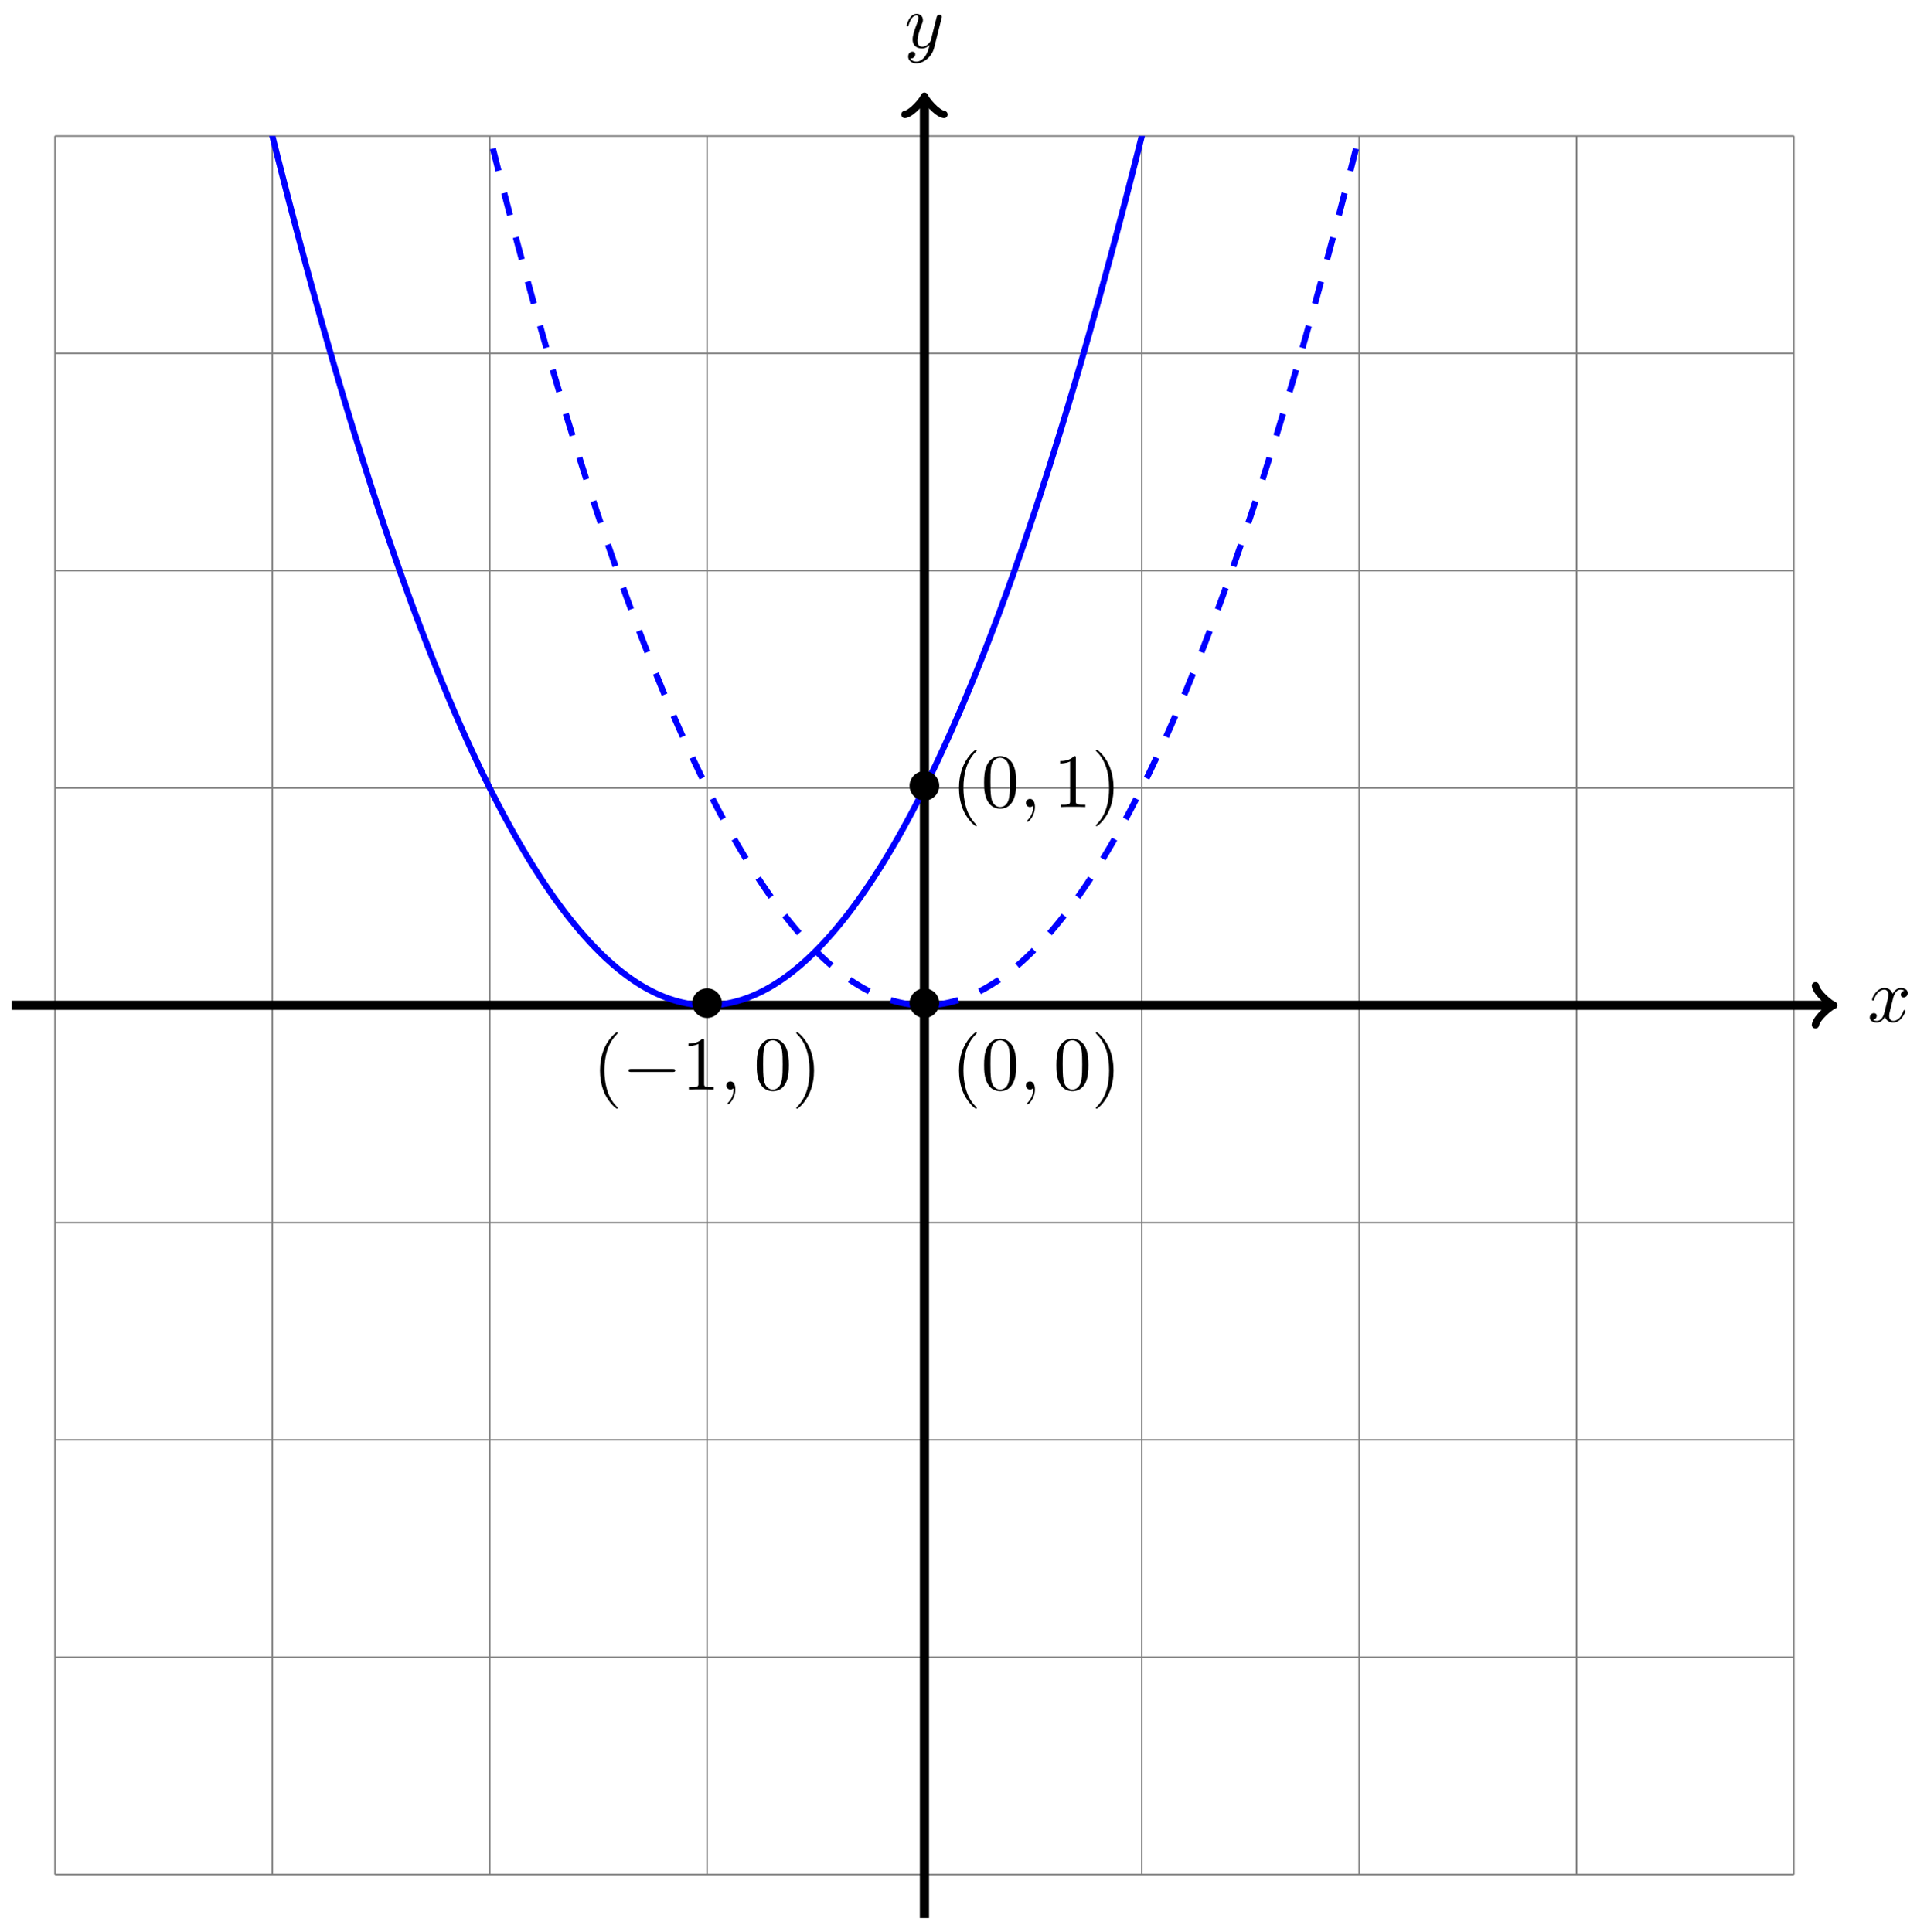 <?xml version="1.0" encoding="UTF-8"?>
<svg xmlns="http://www.w3.org/2000/svg" xmlns:xlink="http://www.w3.org/1999/xlink" width="250" height="252" viewBox="0 0 250 252">
<defs>
<g>
<g id="glyph-0-0">
<path d="M 3.328 -3.016 C 3.391 -3.266 3.625 -4.188 4.312 -4.188 C 4.359 -4.188 4.609 -4.188 4.812 -4.062 C 4.531 -4 4.344 -3.766 4.344 -3.516 C 4.344 -3.359 4.453 -3.172 4.719 -3.172 C 4.938 -3.172 5.25 -3.344 5.25 -3.75 C 5.25 -4.266 4.672 -4.406 4.328 -4.406 C 3.75 -4.406 3.406 -3.875 3.281 -3.656 C 3.031 -4.312 2.5 -4.406 2.203 -4.406 C 1.172 -4.406 0.594 -3.125 0.594 -2.875 C 0.594 -2.766 0.703 -2.766 0.719 -2.766 C 0.797 -2.766 0.828 -2.797 0.844 -2.875 C 1.188 -3.938 1.844 -4.188 2.188 -4.188 C 2.375 -4.188 2.719 -4.094 2.719 -3.516 C 2.719 -3.203 2.547 -2.547 2.188 -1.141 C 2.031 -0.531 1.672 -0.109 1.234 -0.109 C 1.172 -0.109 0.953 -0.109 0.734 -0.234 C 0.984 -0.297 1.203 -0.5 1.203 -0.781 C 1.203 -1.047 0.984 -1.125 0.844 -1.125 C 0.531 -1.125 0.297 -0.875 0.297 -0.547 C 0.297 -0.094 0.781 0.109 1.219 0.109 C 1.891 0.109 2.25 -0.594 2.266 -0.641 C 2.391 -0.281 2.75 0.109 3.344 0.109 C 4.375 0.109 4.938 -1.172 4.938 -1.422 C 4.938 -1.531 4.859 -1.531 4.828 -1.531 C 4.734 -1.531 4.719 -1.484 4.688 -1.422 C 4.359 -0.344 3.688 -0.109 3.375 -0.109 C 2.984 -0.109 2.828 -0.422 2.828 -0.766 C 2.828 -0.984 2.875 -1.203 2.984 -1.641 Z M 3.328 -3.016 "/>
</g>
<g id="glyph-0-1">
<path d="M 4.844 -3.797 C 4.891 -3.938 4.891 -3.953 4.891 -4.031 C 4.891 -4.203 4.75 -4.297 4.594 -4.297 C 4.5 -4.297 4.344 -4.234 4.25 -4.094 C 4.234 -4.031 4.141 -3.734 4.109 -3.547 C 4.031 -3.297 3.969 -3.016 3.906 -2.75 L 3.453 -0.953 C 3.422 -0.812 2.984 -0.109 2.328 -0.109 C 1.828 -0.109 1.719 -0.547 1.719 -0.922 C 1.719 -1.375 1.891 -2 2.219 -2.875 C 2.375 -3.281 2.422 -3.391 2.422 -3.594 C 2.422 -4.031 2.109 -4.406 1.609 -4.406 C 0.656 -4.406 0.297 -2.953 0.297 -2.875 C 0.297 -2.766 0.391 -2.766 0.406 -2.766 C 0.516 -2.766 0.516 -2.797 0.562 -2.953 C 0.844 -3.891 1.234 -4.188 1.578 -4.188 C 1.656 -4.188 1.828 -4.188 1.828 -3.875 C 1.828 -3.625 1.719 -3.359 1.656 -3.172 C 1.25 -2.109 1.078 -1.547 1.078 -1.078 C 1.078 -0.188 1.703 0.109 2.297 0.109 C 2.688 0.109 3.016 -0.062 3.297 -0.344 C 3.172 0.172 3.047 0.672 2.656 1.203 C 2.391 1.531 2.016 1.828 1.562 1.828 C 1.422 1.828 0.969 1.797 0.797 1.406 C 0.953 1.406 1.094 1.406 1.219 1.281 C 1.328 1.203 1.422 1.062 1.422 0.875 C 1.422 0.562 1.156 0.531 1.062 0.531 C 0.828 0.531 0.5 0.688 0.5 1.172 C 0.5 1.672 0.938 2.047 1.562 2.047 C 2.578 2.047 3.609 1.141 3.891 0.016 Z M 4.844 -3.797 "/>
</g>
<g id="glyph-0-2">
<path d="M 2.031 -0.016 C 2.031 -0.672 1.781 -1.062 1.391 -1.062 C 1.062 -1.062 0.859 -0.812 0.859 -0.531 C 0.859 -0.266 1.062 0 1.391 0 C 1.5 0 1.641 -0.047 1.734 -0.125 C 1.766 -0.156 1.781 -0.156 1.781 -0.156 C 1.797 -0.156 1.797 -0.156 1.797 -0.016 C 1.797 0.734 1.453 1.328 1.125 1.656 C 1.016 1.766 1.016 1.781 1.016 1.812 C 1.016 1.891 1.062 1.922 1.109 1.922 C 1.219 1.922 2.031 1.156 2.031 -0.016 Z M 2.031 -0.016 "/>
</g>
<g id="glyph-1-0">
<path d="M 4.422 -2.5 C 4.422 -3.562 3.531 -4.422 2.5 -4.422 C 1.422 -4.422 0.547 -3.531 0.547 -2.5 C 0.547 -1.438 1.422 -0.562 2.5 -0.562 C 3.531 -0.562 4.422 -1.422 4.422 -2.5 Z M 4.422 -2.5 "/>
</g>
<g id="glyph-1-1">
<path d="M 6.562 -2.297 C 6.734 -2.297 6.922 -2.297 6.922 -2.5 C 6.922 -2.688 6.734 -2.688 6.562 -2.688 L 1.172 -2.688 C 1 -2.688 0.828 -2.688 0.828 -2.5 C 0.828 -2.297 1 -2.297 1.172 -2.297 Z M 6.562 -2.297 "/>
</g>
<g id="glyph-2-0">
<path d="M 3.297 2.391 C 3.297 2.359 3.297 2.344 3.125 2.172 C 1.891 0.922 1.562 -0.969 1.562 -2.5 C 1.562 -4.234 1.938 -5.969 3.172 -7.203 C 3.297 -7.328 3.297 -7.344 3.297 -7.375 C 3.297 -7.453 3.266 -7.484 3.203 -7.484 C 3.094 -7.484 2.203 -6.797 1.609 -5.531 C 1.109 -4.438 0.984 -3.328 0.984 -2.5 C 0.984 -1.719 1.094 -0.516 1.641 0.625 C 2.25 1.844 3.094 2.5 3.203 2.5 C 3.266 2.5 3.297 2.469 3.297 2.391 Z M 3.297 2.391 "/>
</g>
<g id="glyph-2-1">
<path d="M 4.578 -3.188 C 4.578 -3.984 4.531 -4.781 4.188 -5.516 C 3.734 -6.484 2.906 -6.641 2.5 -6.641 C 1.891 -6.641 1.172 -6.375 0.75 -5.453 C 0.438 -4.766 0.391 -3.984 0.391 -3.188 C 0.391 -2.438 0.422 -1.547 0.844 -0.781 C 1.266 0.016 2 0.219 2.484 0.219 C 3.016 0.219 3.781 0.016 4.219 -0.938 C 4.531 -1.625 4.578 -2.406 4.578 -3.188 Z M 2.484 0 C 2.094 0 1.5 -0.25 1.328 -1.203 C 1.219 -1.797 1.219 -2.719 1.219 -3.312 C 1.219 -3.953 1.219 -4.609 1.297 -5.141 C 1.484 -6.328 2.234 -6.422 2.484 -6.422 C 2.812 -6.422 3.469 -6.234 3.656 -5.25 C 3.766 -4.688 3.766 -3.938 3.766 -3.312 C 3.766 -2.562 3.766 -1.891 3.656 -1.25 C 3.5 -0.297 2.938 0 2.484 0 Z M 2.484 0 "/>
</g>
<g id="glyph-2-2">
<path d="M 2.875 -2.5 C 2.875 -3.266 2.766 -4.469 2.219 -5.609 C 1.625 -6.828 0.766 -7.484 0.672 -7.484 C 0.609 -7.484 0.562 -7.438 0.562 -7.375 C 0.562 -7.344 0.562 -7.328 0.75 -7.141 C 1.734 -6.156 2.297 -4.578 2.297 -2.5 C 2.297 -0.781 1.938 0.969 0.703 2.219 C 0.562 2.344 0.562 2.359 0.562 2.391 C 0.562 2.453 0.609 2.5 0.672 2.5 C 0.766 2.5 1.672 1.812 2.25 0.547 C 2.766 -0.547 2.875 -1.656 2.875 -2.5 Z M 2.875 -2.5 "/>
</g>
<g id="glyph-2-3">
<path d="M 2.938 -6.375 C 2.938 -6.625 2.938 -6.641 2.703 -6.641 C 2.078 -6 1.203 -6 0.891 -6 L 0.891 -5.688 C 1.094 -5.688 1.672 -5.688 2.188 -5.953 L 2.188 -0.781 C 2.188 -0.422 2.156 -0.312 1.266 -0.312 L 0.953 -0.312 L 0.953 0 C 1.297 -0.031 2.156 -0.031 2.562 -0.031 C 2.953 -0.031 3.828 -0.031 4.172 0 L 4.172 -0.312 L 3.859 -0.312 C 2.953 -0.312 2.938 -0.422 2.938 -0.781 Z M 2.938 -6.375 "/>
</g>
</g>
<clipPath id="clip-0">
<path clip-rule="nonzero" d="M 7.164 17.734 L 233.957 17.734 L 233.957 143 L 7.164 143 Z M 7.164 17.734 "/>
</clipPath>
</defs>
<path fill="none" stroke-width="0.199" stroke-linecap="butt" stroke-linejoin="miter" stroke="rgb(50%, 50%, 50%)" stroke-opacity="1" stroke-miterlimit="10" d="M -113.386 -113.388 L 113.387 -113.388 M -113.386 -85.041 L 113.387 -85.041 M -113.386 -56.694 L 113.387 -56.694 M -113.386 -28.347 L 113.387 -28.347 M -113.386 -0 L 113.387 -0 M -113.386 28.346 L 113.387 28.346 M -113.386 56.693 L 113.387 56.693 M -113.386 85.04 L 113.387 85.04 M -113.386 113.379 L 113.387 113.379 M -113.386 -113.388 L -113.386 113.387 M -85.041 -113.388 L -85.041 113.387 M -56.692 -113.388 L -56.692 113.387 M -28.347 -113.388 L -28.347 113.387 M -0.002 -113.388 L -0.002 113.387 M 28.347 -113.388 L 28.347 113.387 M 56.692 -113.388 L 56.692 113.387 M 85.041 -113.388 L 85.041 113.387 M 113.379 -113.388 L 113.379 113.387 " transform="matrix(1, 0, 0, -1, 120.56, 131.125)"/>
<path fill="none" stroke-width="1.196" stroke-linecap="butt" stroke-linejoin="miter" stroke="rgb(0%, 0%, 0%)" stroke-opacity="1" stroke-miterlimit="10" d="M -119.057 -0 L 118.101 -0 " transform="matrix(1, 0, 0, -1, 120.56, 131.125)"/>
<path fill="none" stroke-width="0.956" stroke-linecap="round" stroke-linejoin="round" stroke="rgb(0%, 0%, 0%)" stroke-opacity="1" stroke-miterlimit="10" d="M -1.913 2.55 C -1.753 1.593 0.001 0.16 0.477 -0 C 0.001 -0.161 -1.753 -1.594 -1.913 -2.551 " transform="matrix(1, 0, 0, -1, 238.671, 131.125)"/>
<g fill="rgb(0%, 0%, 0%)" fill-opacity="1">
<use xlink:href="#glyph-0-0" x="243.546" y="133.27"/>
</g>
<path fill="none" stroke-width="1.196" stroke-linecap="butt" stroke-linejoin="miter" stroke="rgb(0%, 0%, 0%)" stroke-opacity="1" stroke-miterlimit="10" d="M -0.002 -119.055 L -0.002 118.101 " transform="matrix(1, 0, 0, -1, 120.56, 131.125)"/>
<path fill="none" stroke-width="0.956" stroke-linecap="round" stroke-linejoin="round" stroke="rgb(0%, 0%, 0%)" stroke-opacity="1" stroke-miterlimit="10" d="M -1.913 2.552 C -1.752 1.595 0.001 0.158 0.478 0.002 C 0.001 -0.159 -1.752 -1.596 -1.913 -2.549 " transform="matrix(0, -1, -1, 0, 120.56, 13.021)"/>
<g fill="rgb(0%, 0%, 0%)" fill-opacity="1">
<use xlink:href="#glyph-0-1" x="117.939" y="6.209"/>
</g>
<g clip-path="url(#clip-0)">
<path fill="none" stroke-width="0.797" stroke-linecap="butt" stroke-linejoin="miter" stroke="rgb(0%, 0%, 100%)" stroke-opacity="1" stroke-dasharray="2.989 2.989" stroke-miterlimit="10" d="M -113.386 453.548 C -113.386 453.548 -113.058 450.927 -112.933 449.924 C -112.808 448.92 -112.605 447.31 -112.48 446.31 C -112.355 445.31 -112.152 443.709 -112.023 442.713 C -111.898 441.717 -111.695 440.123 -111.57 439.131 C -111.445 438.139 -111.242 436.553 -111.117 435.565 C -110.992 434.576 -110.789 432.994 -110.664 432.01 C -110.535 431.026 -110.335 429.452 -110.207 428.471 C -110.082 427.491 -109.878 425.924 -109.753 424.948 C -109.628 423.971 -109.425 422.409 -109.3 421.44 C -109.175 420.467 -108.972 418.913 -108.847 417.944 C -108.718 416.975 -108.519 415.425 -108.39 414.464 C -108.265 413.499 -108.062 411.956 -107.937 410.995 C -107.812 410.038 -107.609 408.503 -107.484 407.546 C -107.355 406.589 -107.156 405.062 -107.027 404.109 C -106.902 403.155 -106.699 401.636 -106.574 400.687 C -106.449 399.738 -106.246 398.222 -106.121 397.277 C -105.996 396.335 -105.793 394.824 -105.668 393.886 C -105.539 392.945 -105.34 391.441 -105.211 390.507 C -105.086 389.57 -104.883 388.074 -104.758 387.144 C -104.633 386.211 -104.43 384.722 -104.305 383.793 C -104.18 382.867 -103.977 381.383 -103.852 380.457 C -103.723 379.535 -103.524 378.059 -103.395 377.137 C -103.27 376.219 -103.067 374.746 -102.942 373.832 C -102.817 372.918 -102.613 371.453 -102.489 370.539 C -102.36 369.629 -102.16 368.172 -102.032 367.262 C -101.907 366.356 -101.703 364.907 -101.578 364 C -101.453 363.098 -101.25 361.653 -101.125 360.754 C -101 359.856 -100.797 358.415 -100.672 357.52 C -100.543 356.626 -100.344 355.192 -100.215 354.301 C -100.09 353.411 -99.887 351.985 -99.762 351.098 C -99.637 350.212 -99.434 348.79 -99.309 347.907 C -99.18 347.024 -98.981 345.614 -98.852 344.735 C -98.727 343.856 -98.524 342.45 -98.399 341.575 C -98.274 340.7 -98.071 339.298 -97.946 338.427 C -97.821 337.556 -97.618 336.161 -97.493 335.294 C -97.364 334.431 -97.165 333.044 -97.036 332.181 C -96.911 331.318 -96.708 329.935 -96.583 329.076 C -96.458 328.22 -96.255 326.845 -96.13 325.99 C -96.005 325.134 -95.802 323.767 -95.677 322.916 C -95.548 322.068 -95.349 320.705 -95.22 319.857 C -95.095 319.013 -94.892 317.658 -94.767 316.814 C -94.642 315.971 -94.438 314.623 -94.313 313.787 C -94.185 312.947 -93.985 311.603 -93.856 310.771 C -93.731 309.936 -93.528 308.6 -93.403 307.772 C -93.278 306.94 -93.075 305.611 -92.95 304.783 C -92.825 303.959 -92.622 302.635 -92.497 301.815 C -92.368 300.991 -92.169 299.674 -92.04 298.858 C -91.915 298.037 -91.712 296.729 -91.587 295.913 C -91.462 295.1 -91.259 293.795 -91.134 292.987 C -91.009 292.178 -90.806 290.881 -90.677 290.073 C -90.552 289.268 -90.349 287.979 -90.224 287.175 C -90.099 286.374 -89.896 285.089 -89.771 284.292 C -89.646 283.495 -89.443 282.218 -89.318 281.421 C -89.189 280.628 -88.99 279.358 -88.861 278.569 C -88.736 277.776 -88.533 276.515 -88.408 275.73 C -88.283 274.941 -88.08 273.683 -87.955 272.902 C -87.83 272.12 -87.627 270.87 -87.502 270.089 C -87.373 269.312 -87.173 268.07 -87.045 267.292 C -86.92 266.519 -86.716 265.281 -86.591 264.511 C -86.467 263.742 -86.263 262.511 -86.138 261.746 C -86.01 260.98 -85.81 259.753 -85.681 258.992 C -85.556 258.23 -85.353 257.011 -85.228 256.254 C -85.103 255.496 -84.9 254.285 -84.775 253.531 C -84.65 252.777 -84.447 251.57 -84.322 250.82 C -84.193 250.07 -83.994 248.871 -83.865 248.125 C -83.74 247.379 -83.537 246.187 -83.412 245.445 C -83.287 244.703 -83.084 243.52 -82.959 242.781 C -82.834 242.043 -82.631 240.863 -82.506 240.129 C -82.377 239.395 -82.174 238.223 -82.049 237.492 C -81.924 236.762 -81.721 235.598 -81.596 234.871 C -81.471 234.145 -81.268 232.985 -81.143 232.262 C -81.014 231.543 -80.815 230.387 -80.686 229.672 C -80.561 228.954 -80.358 227.805 -80.233 227.094 C -80.108 226.379 -79.905 225.239 -79.78 224.528 C -79.655 223.821 -79.452 222.684 -79.327 221.981 C -79.198 221.274 -78.998 220.145 -78.87 219.446 C -78.745 218.743 -78.541 217.622 -78.416 216.927 C -78.291 216.227 -78.088 215.114 -77.963 214.419 C -77.834 213.728 -77.635 212.618 -77.506 211.931 C -77.381 211.239 -77.178 210.138 -77.053 209.454 C -76.928 208.767 -76.725 207.673 -76.6 206.989 C -76.475 206.31 -76.272 205.22 -76.147 204.544 C -76.018 203.868 -75.819 202.783 -75.69 202.111 C -75.565 201.439 -75.362 200.361 -75.237 199.693 C -75.112 199.025 -74.909 197.955 -74.784 197.291 C -74.659 196.623 -74.456 195.56 -74.331 194.9 C -74.202 194.24 -74.003 193.181 -73.874 192.525 C -73.749 191.869 -73.546 190.818 -73.421 190.166 C -73.296 189.513 -73.093 188.47 -72.968 187.822 C -72.839 187.174 -72.64 186.135 -72.511 185.49 C -72.386 184.846 -72.183 183.814 -72.058 183.174 C -71.933 182.533 -71.73 181.51 -71.605 180.873 C -71.48 180.236 -71.276 179.217 -71.151 178.584 C -71.023 177.951 -70.823 176.94 -70.694 176.311 C -70.57 175.682 -70.366 174.678 -70.241 174.053 C -70.116 173.428 -69.913 172.432 -69.788 171.811 C -69.659 171.19 -69.46 170.198 -69.331 169.58 C -69.206 168.963 -69.003 167.979 -68.878 167.366 C -68.753 166.756 -68.55 165.776 -68.425 165.166 C -68.3 164.557 -68.097 163.584 -67.972 162.983 C -67.843 162.377 -67.644 161.413 -67.515 160.811 C -67.39 160.21 -67.187 159.253 -67.062 158.655 C -66.937 158.057 -66.734 157.104 -66.609 156.514 C -66.484 155.921 -66.281 154.975 -66.156 154.386 C -66.027 153.8 -65.828 152.858 -65.699 152.272 C -65.574 151.69 -65.371 150.757 -65.246 150.175 C -65.121 149.597 -64.918 148.667 -64.793 148.093 C -64.664 147.515 -64.465 146.597 -64.336 146.023 C -64.211 145.452 -64.008 144.538 -63.883 143.968 C -63.758 143.401 -63.555 142.495 -63.43 141.929 C -63.305 141.366 -63.101 140.464 -62.976 139.906 C -62.848 139.343 -62.648 138.449 -62.519 137.894 C -62.394 137.339 -62.191 136.449 -62.066 135.898 C -61.941 135.347 -61.738 134.464 -61.613 133.917 C -61.488 133.367 -61.285 132.492 -61.16 131.949 C -61.031 131.406 -60.828 130.535 -60.703 129.996 C -60.578 129.457 -60.375 128.593 -60.25 128.058 C -60.125 127.523 -59.922 126.668 -59.797 126.136 C -59.668 125.605 -59.469 124.754 -59.34 124.226 C -59.215 123.699 -59.012 122.855 -58.887 122.332 C -58.762 121.808 -58.559 120.972 -58.434 120.453 C -58.309 119.933 -58.106 119.101 -57.981 118.586 C -57.852 118.07 -57.653 117.25 -57.524 116.738 C -57.399 116.227 -57.196 115.406 -57.071 114.902 C -56.946 114.395 -56.743 113.582 -56.618 113.078 C -56.489 112.574 -56.29 111.774 -56.161 111.274 C -56.036 110.774 -55.833 109.977 -55.708 109.481 C -55.583 108.985 -55.379 108.196 -55.254 107.703 C -55.129 107.211 -54.926 106.426 -54.801 105.938 C -54.672 105.453 -54.473 104.672 -54.344 104.192 C -54.219 103.707 -54.016 102.934 -53.891 102.457 C -53.766 101.977 -53.563 101.211 -53.438 100.735 C -53.313 100.262 -53.11 99.5 -52.985 99.032 C -52.856 98.559 -52.657 97.809 -52.528 97.34 C -52.403 96.876 -52.2 96.129 -52.075 95.665 C -51.95 95.204 -51.747 94.462 -51.622 94.005 C -51.493 93.544 -51.294 92.813 -51.165 92.356 C -51.04 91.903 -50.837 91.176 -50.712 90.723 C -50.587 90.274 -50.384 89.555 -50.259 89.106 C -50.134 88.661 -49.931 87.946 -49.806 87.505 C -49.677 87.059 -49.478 86.352 -49.349 85.915 C -49.224 85.477 -49.021 84.774 -48.896 84.341 C -48.771 83.907 -48.568 83.212 -48.443 82.782 C -48.314 82.349 -48.114 81.661 -47.986 81.235 C -47.861 80.81 -47.658 80.13 -47.533 79.704 C -47.408 79.282 -47.204 78.61 -47.079 78.189 C -46.954 77.771 -46.751 77.103 -46.626 76.689 C -46.497 76.275 -46.298 75.611 -46.169 75.2 C -46.044 74.79 -45.841 74.138 -45.716 73.732 C -45.591 73.325 -45.388 72.673 -45.263 72.271 C -45.138 71.868 -44.935 71.228 -44.81 70.829 C -44.681 70.431 -44.482 69.794 -44.353 69.4 C -44.228 69.005 -44.025 68.376 -43.9 67.986 C -43.775 67.595 -43.572 66.974 -43.447 66.587 C -43.318 66.201 -43.119 65.584 -42.99 65.201 C -42.865 64.822 -42.662 64.209 -42.537 63.834 C -42.412 63.455 -42.209 62.849 -42.084 62.478 C -41.959 62.103 -41.756 61.506 -41.631 61.134 C -41.502 60.763 -41.303 60.174 -41.174 59.81 C -41.049 59.443 -40.846 58.857 -40.721 58.498 C -40.596 58.135 -40.393 57.556 -40.268 57.197 C -40.143 56.842 -39.939 56.271 -39.814 55.916 C -39.686 55.56 -39.482 54.998 -39.357 54.646 C -39.232 54.299 -39.029 53.74 -38.904 53.392 C -38.779 53.049 -38.576 52.498 -38.451 52.154 C -38.322 51.81 -38.123 51.268 -37.994 50.928 C -37.869 50.592 -37.666 50.053 -37.541 49.721 C -37.416 49.385 -37.213 48.854 -37.088 48.522 C -36.963 48.193 -36.76 47.666 -36.635 47.342 C -36.506 47.018 -36.307 46.498 -36.178 46.174 C -36.053 45.854 -35.85 45.342 -35.725 45.022 C -35.6 44.705 -35.397 44.201 -35.272 43.885 C -35.143 43.572 -34.944 43.072 -34.815 42.764 C -34.69 42.455 -34.487 41.959 -34.362 41.655 C -34.237 41.35 -34.034 40.862 -33.909 40.561 C -33.784 40.26 -33.581 39.78 -33.456 39.483 C -33.327 39.186 -33.128 38.709 -32.999 38.416 C -32.874 38.123 -32.671 37.655 -32.546 37.366 C -32.421 37.077 -32.217 36.616 -32.092 36.33 C -31.968 36.045 -31.764 35.592 -31.639 35.311 C -31.511 35.03 -31.311 34.581 -31.182 34.303 C -31.057 34.026 -30.854 33.584 -30.729 33.311 C -30.604 33.038 -30.401 32.604 -30.276 32.335 C -30.147 32.065 -29.948 31.635 -29.819 31.37 C -29.694 31.108 -29.491 30.682 -29.366 30.424 C -29.241 30.163 -29.038 29.745 -28.913 29.491 C -28.788 29.233 -28.585 28.823 -28.46 28.569 C -28.331 28.319 -28.132 27.913 -28.003 27.667 C -27.878 27.417 -27.675 27.022 -27.55 26.776 C -27.425 26.53 -27.222 26.139 -27.097 25.901 C -26.968 25.659 -26.769 25.276 -26.64 25.038 C -26.515 24.803 -26.312 24.425 -26.187 24.194 C -26.062 23.96 -25.859 23.589 -25.734 23.362 C -25.609 23.132 -25.406 22.768 -25.281 22.542 C -25.152 22.319 -24.953 21.96 -24.824 21.741 C -24.699 21.518 -24.496 21.171 -24.371 20.952 C -24.246 20.737 -24.042 20.39 -23.917 20.179 C -23.792 19.968 -23.589 19.628 -23.464 19.421 C -23.335 19.21 -23.136 18.878 -23.007 18.675 C -22.882 18.472 -22.679 18.147 -22.554 17.944 C -22.429 17.745 -22.226 17.425 -22.101 17.229 C -21.972 17.034 -21.773 16.722 -21.644 16.53 C -21.519 16.335 -21.316 16.03 -21.191 15.843 C -21.066 15.655 -20.863 15.355 -20.738 15.171 C -20.613 14.987 -20.41 14.694 -20.285 14.515 C -20.156 14.331 -19.957 14.046 -19.828 13.87 C -19.703 13.694 -19.5 13.413 -19.375 13.241 C -19.25 13.069 -19.047 12.796 -18.922 12.628 C -18.797 12.46 -18.594 12.194 -18.465 12.03 C -18.34 11.866 -18.137 11.605 -18.012 11.445 C -17.887 11.284 -17.684 11.03 -17.559 10.874 C -17.434 10.718 -17.231 10.472 -17.106 10.32 C -16.977 10.167 -16.777 9.929 -16.649 9.78 C -16.524 9.632 -16.32 9.398 -16.195 9.253 C -16.071 9.109 -15.867 8.882 -15.742 8.741 C -15.617 8.601 -15.414 8.382 -15.289 8.245 C -15.16 8.109 -14.961 7.894 -14.832 7.761 C -14.707 7.628 -14.504 7.421 -14.379 7.292 C -14.254 7.167 -14.051 6.964 -13.926 6.839 C -13.797 6.718 -13.598 6.523 -13.469 6.402 C -13.344 6.281 -13.141 6.093 -13.016 5.976 C -12.891 5.863 -12.688 5.679 -12.563 5.566 C -12.438 5.456 -12.235 5.281 -12.11 5.171 C -11.981 5.066 -11.782 4.894 -11.653 4.792 C -11.528 4.687 -11.325 4.527 -11.2 4.425 C -11.075 4.328 -10.872 4.167 -10.747 4.074 C -10.622 3.98 -10.419 3.828 -10.294 3.738 C -10.165 3.644 -9.966 3.503 -9.837 3.414 C -9.712 3.328 -9.509 3.191 -9.384 3.105 C -9.259 3.023 -9.056 2.89 -8.931 2.812 C -8.802 2.734 -8.602 2.609 -8.474 2.535 C -8.349 2.46 -8.145 2.339 -8.02 2.269 C -7.895 2.199 -7.692 2.085 -7.567 2.019 C -7.442 1.953 -7.239 1.847 -7.114 1.785 C -6.985 1.722 -6.786 1.624 -6.657 1.562 C -6.532 1.503 -6.329 1.414 -6.204 1.359 C -6.079 1.304 -5.876 1.218 -5.751 1.167 C -5.622 1.117 -5.423 1.035 -5.294 0.988 C -5.169 0.941 -4.966 0.871 -4.841 0.828 C -4.716 0.785 -4.513 0.718 -4.388 0.679 C -4.263 0.64 -4.06 0.582 -3.935 0.546 C -3.806 0.511 -3.607 0.457 -3.478 0.425 C -3.353 0.394 -3.15 0.351 -3.025 0.324 C -2.9 0.296 -2.697 0.257 -2.572 0.234 C -2.447 0.21 -2.244 0.175 -2.119 0.16 C -1.99 0.14 -1.791 0.113 -1.662 0.097 C -1.537 0.082 -1.334 0.062 -1.209 0.05 C -1.084 0.043 -0.88 0.027 -0.755 0.019 C -0.627 0.011 -0.427 0.007 -0.298 0.003 C -0.173 -0 0.03 -0 0.155 -0 C 0.28 0.003 0.483 0.007 0.608 0.011 C 0.733 0.019 0.936 0.031 1.061 0.039 C 1.19 0.05 1.389 0.066 1.518 0.082 C 1.643 0.093 1.846 0.121 1.971 0.136 C 2.096 0.156 2.299 0.187 2.424 0.207 C 2.549 0.23 2.752 0.265 2.877 0.293 C 3.006 0.32 3.209 0.363 3.334 0.39 C 3.459 0.421 3.662 0.472 3.787 0.507 C 3.912 0.539 4.115 0.597 4.24 0.636 C 4.369 0.671 4.568 0.738 4.697 0.777 C 4.822 0.82 5.025 0.89 5.15 0.937 C 5.275 0.98 5.478 1.058 5.603 1.109 C 5.728 1.156 5.931 1.242 6.056 1.296 C 6.185 1.347 6.385 1.437 6.513 1.496 C 6.638 1.554 6.841 1.652 6.966 1.71 C 7.091 1.773 7.295 1.878 7.42 1.941 C 7.548 2.007 7.748 2.117 7.877 2.187 C 8.002 2.257 8.205 2.374 8.33 2.449 C 8.455 2.519 8.658 2.644 8.783 2.722 C 8.908 2.8 9.111 2.929 9.236 3.011 C 9.365 3.093 9.564 3.226 9.693 3.312 C 9.818 3.398 10.021 3.542 10.146 3.632 C 10.271 3.722 10.474 3.871 10.599 3.964 C 10.724 4.058 10.927 4.21 11.052 4.312 C 11.181 4.41 11.38 4.57 11.509 4.671 C 11.634 4.773 11.837 4.941 11.962 5.046 C 12.087 5.156 12.29 5.328 12.415 5.437 C 12.544 5.55 12.743 5.73 12.872 5.843 C 12.997 5.956 13.2 6.144 13.325 6.265 C 13.45 6.382 13.653 6.574 13.778 6.699 C 13.903 6.82 14.106 7.019 14.231 7.148 C 14.36 7.273 14.56 7.48 14.688 7.609 C 14.813 7.741 15.017 7.952 15.142 8.089 C 15.267 8.222 15.47 8.441 15.595 8.581 C 15.724 8.718 15.923 8.945 16.052 9.089 C 16.177 9.23 16.38 9.46 16.505 9.609 C 16.63 9.753 16.833 9.995 16.958 10.144 C 17.083 10.296 17.286 10.542 17.411 10.695 C 17.54 10.851 17.739 11.101 17.868 11.261 C 17.993 11.421 18.196 11.679 18.321 11.839 C 18.446 12.003 18.649 12.269 18.774 12.433 C 18.899 12.601 19.102 12.874 19.227 13.042 C 19.356 13.214 19.555 13.491 19.684 13.667 C 19.809 13.843 20.012 14.124 20.137 14.304 C 20.262 14.483 20.465 14.773 20.59 14.956 C 20.719 15.14 20.918 15.437 21.047 15.624 C 21.172 15.812 21.375 16.116 21.5 16.308 C 21.625 16.499 21.828 16.808 21.953 17.003 C 22.078 17.198 22.282 17.515 22.407 17.714 C 22.535 17.913 22.735 18.237 22.863 18.44 C 22.988 18.644 23.192 18.972 23.317 19.179 C 23.442 19.386 23.645 19.722 23.77 19.933 C 23.895 20.143 24.098 20.487 24.227 20.702 C 24.352 20.917 24.555 21.265 24.68 21.487 C 24.805 21.706 25.008 22.061 25.133 22.284 C 25.258 22.507 25.461 22.87 25.586 23.097 C 25.715 23.323 25.914 23.69 26.043 23.925 C 26.168 24.155 26.371 24.53 26.496 24.764 C 26.621 24.999 26.824 25.382 26.949 25.62 C 27.074 25.862 27.277 26.249 27.402 26.491 C 27.531 26.737 27.73 27.132 27.859 27.378 C 27.984 27.624 28.187 28.026 28.312 28.276 C 28.437 28.53 28.64 28.936 28.765 29.19 C 28.894 29.448 29.093 29.862 29.222 30.12 C 29.347 30.381 29.55 30.799 29.675 31.065 C 29.8 31.327 30.003 31.756 30.128 32.022 C 30.253 32.292 30.457 32.725 30.582 32.995 C 30.71 33.268 30.91 33.706 31.039 33.983 C 31.164 34.26 31.367 34.706 31.492 34.983 C 31.617 35.264 31.82 35.717 31.945 36.002 C 32.07 36.284 32.273 36.745 32.398 37.034 C 32.527 37.319 32.726 37.784 32.855 38.077 C 32.98 38.369 33.183 38.842 33.308 39.139 C 33.433 39.432 33.636 39.912 33.761 40.213 C 33.89 40.51 34.089 40.998 34.218 41.299 C 34.343 41.604 34.546 42.096 34.671 42.405 C 34.796 42.713 34.999 43.209 35.124 43.522 C 35.249 43.834 35.452 44.338 35.577 44.654 C 35.706 44.971 35.905 45.483 36.034 45.803 C 36.159 46.123 36.362 46.639 36.487 46.967 C 36.612 47.291 36.815 47.815 36.94 48.143 C 37.069 48.471 37.268 48.998 37.397 49.334 C 37.522 49.666 37.725 50.201 37.85 50.537 C 37.975 50.873 38.179 51.416 38.304 51.76 C 38.428 52.1 38.632 52.646 38.757 52.994 C 38.885 53.338 39.085 53.892 39.214 54.24 C 39.339 54.592 39.542 55.154 39.667 55.506 C 39.792 55.857 39.995 56.428 40.12 56.783 C 40.245 57.142 40.448 57.717 40.573 58.076 C 40.702 58.439 40.901 59.021 41.03 59.384 C 41.155 59.748 41.358 60.338 41.483 60.705 C 41.608 61.076 41.811 61.67 41.936 62.045 C 42.065 62.416 42.264 63.017 42.393 63.392 C 42.518 63.771 42.721 64.38 42.846 64.759 C 42.971 65.142 43.174 65.755 43.299 66.138 C 43.424 66.525 43.627 67.146 43.752 67.537 C 43.881 67.923 44.08 68.552 44.209 68.943 C 44.334 69.337 44.537 69.97 44.662 70.369 C 44.787 70.763 44.99 71.404 45.115 71.806 C 45.24 72.208 45.443 72.853 45.572 73.259 C 45.697 73.665 45.9 74.318 46.025 74.728 C 46.15 75.134 46.354 75.794 46.479 76.208 C 46.604 76.622 46.807 77.286 46.932 77.704 C 47.061 78.122 47.26 78.794 47.389 79.216 C 47.514 79.638 47.717 80.317 47.842 80.743 C 47.967 81.169 48.17 81.853 48.295 82.282 C 48.42 82.712 48.623 83.403 48.748 83.837 C 48.877 84.27 49.076 84.97 49.205 85.407 C 49.33 85.845 49.533 86.548 49.658 86.989 C 49.783 87.431 49.986 88.141 50.111 88.591 C 50.24 89.036 50.439 89.755 50.568 90.204 C 50.693 90.653 50.896 91.376 51.021 91.829 C 51.146 92.282 51.349 93.012 51.474 93.473 C 51.599 93.93 51.802 94.669 51.927 95.13 C 52.056 95.59 52.255 96.333 52.384 96.801 C 52.509 97.266 52.712 98.016 52.837 98.485 C 52.962 98.954 53.165 99.711 53.29 100.188 C 53.415 100.661 53.619 101.422 53.744 101.899 C 53.872 102.379 54.072 103.149 54.201 103.629 C 54.326 104.114 54.529 104.887 54.654 105.375 C 54.779 105.86 54.982 106.645 55.107 107.133 C 55.236 107.621 55.435 108.41 55.564 108.906 C 55.689 109.399 55.892 110.195 56.017 110.695 C 56.142 111.192 56.345 111.992 56.47 112.496 C 56.595 113 56.798 113.809 56.923 114.313 C 57.052 114.82 57.251 115.633 57.38 116.144 C 57.505 116.656 57.708 117.476 57.833 117.988 C 57.958 118.504 58.161 119.332 58.286 119.851 C 58.415 120.367 58.614 121.203 58.743 121.726 C 58.868 122.246 59.071 123.09 59.196 123.617 C 59.321 124.14 59.524 124.988 59.649 125.519 C 59.774 126.05 59.977 126.902 60.102 127.437 C 60.231 127.972 60.43 128.832 60.559 129.371 C 60.684 129.91 60.887 130.777 61.012 131.32 C 61.137 131.863 61.34 132.734 61.465 133.281 C 61.59 133.828 61.794 134.706 61.919 135.257 C 62.047 135.808 62.247 136.695 62.376 137.249 C 62.501 137.804 62.704 138.695 62.829 139.257 C 62.954 139.816 63.157 140.714 63.282 141.277 C 63.411 141.839 63.61 142.745 63.739 143.312 C 63.864 143.878 64.067 144.788 64.192 145.362 C 64.317 145.933 64.52 146.851 64.645 147.425 C 64.77 147.999 64.973 148.925 65.098 149.503 C 65.227 150.081 65.426 151.015 65.555 151.597 C 65.68 152.179 65.883 153.116 66.008 153.706 C 66.133 154.292 66.336 155.237 66.461 155.827 C 66.586 156.417 66.789 157.37 66.918 157.964 C 67.043 158.557 67.246 159.518 67.371 160.116 C 67.496 160.713 67.699 161.678 67.824 162.28 C 67.949 162.885 68.152 163.854 68.277 164.463 C 68.406 165.069 68.605 166.045 68.734 166.659 C 68.859 167.268 69.062 168.252 69.187 168.866 C 69.312 169.483 69.516 170.471 69.641 171.092 C 69.766 171.709 69.969 172.705 70.094 173.33 C 70.223 173.955 70.422 174.955 70.551 175.584 C 70.676 176.209 70.879 177.221 71.004 177.85 C 71.129 178.482 71.332 179.498 71.457 180.135 C 71.586 180.768 71.785 181.791 71.914 182.432 C 72.039 183.072 72.242 184.099 72.367 184.744 C 72.492 185.385 72.695 186.42 72.82 187.068 C 72.945 187.717 73.148 188.76 73.273 189.408 C 73.402 190.06 73.601 191.107 73.73 191.763 C 73.855 192.42 74.058 193.474 74.183 194.134 C 74.308 194.794 74.511 195.857 74.636 196.517 C 74.761 197.181 74.964 198.251 75.089 198.919 C 75.218 199.587 75.417 200.661 75.546 201.329 C 75.671 202.001 75.874 203.083 75.999 203.759 C 76.124 204.435 76.327 205.521 76.452 206.2 C 76.581 206.88 76.781 207.974 76.909 208.657 C 77.034 209.341 77.238 210.442 77.362 211.13 C 77.487 211.817 77.691 212.923 77.816 213.618 C 77.941 214.31 78.144 215.423 78.269 216.118 C 78.398 216.813 78.597 217.934 78.726 218.634 C 78.851 219.333 79.054 220.458 79.179 221.161 C 79.304 221.868 79.507 223.001 79.632 223.708 C 79.761 224.415 79.96 225.555 80.089 226.266 C 80.214 226.977 80.417 228.126 80.542 228.84 C 80.667 229.555 80.87 230.707 80.995 231.426 C 81.12 232.149 81.323 233.305 81.448 234.032 C 81.577 234.754 81.776 235.918 81.905 236.649 C 82.03 237.375 82.233 238.547 82.358 239.278 C 82.483 240.012 82.686 241.188 82.811 241.926 C 82.936 242.664 83.139 243.848 83.264 244.586 C 83.393 245.328 83.592 246.519 83.721 247.262 C 83.846 248.008 84.049 249.203 84.174 249.953 C 84.299 250.699 84.502 251.902 84.627 252.656 C 84.756 253.41 84.956 254.621 85.084 255.375 C 85.209 256.132 85.413 257.347 85.538 258.109 C 85.663 258.871 85.866 260.093 85.991 260.859 C 86.116 261.621 86.319 262.851 86.444 263.621 C 86.573 264.39 86.772 265.624 86.901 266.398 C 87.026 267.171 87.229 268.413 87.354 269.191 C 87.479 269.964 87.682 271.214 87.807 271.995 C 87.932 272.777 88.135 274.03 88.264 274.816 C 88.389 275.601 88.592 276.862 88.717 277.651 C 88.842 278.44 89.045 279.71 89.17 280.503 C 89.295 281.296 89.498 282.569 89.623 283.366 C 89.752 284.163 89.951 285.444 90.08 286.245 C 90.205 287.046 90.408 288.335 90.533 289.139 C 90.658 289.944 90.861 291.241 90.986 292.049 C 91.111 292.858 91.314 294.159 91.439 294.971 C 91.568 295.784 91.767 297.092 91.896 297.909 C 92.021 298.725 92.224 300.037 92.349 300.862 C 92.474 301.682 92.678 303.002 92.803 303.826 C 92.931 304.651 93.131 305.979 93.26 306.807 C 93.384 307.635 93.588 308.971 93.713 309.803 C 93.838 310.635 94.041 311.975 94.166 312.814 C 94.291 313.65 94.494 314.998 94.619 315.838 C 94.748 316.678 94.947 318.033 95.076 318.877 C 95.201 319.72 95.404 321.08 95.529 321.931 C 95.654 322.779 95.857 324.146 95.982 324.998 C 96.107 325.853 96.31 327.224 96.435 328.083 C 96.564 328.939 96.767 330.318 96.892 331.181 C 97.017 332.04 97.22 333.427 97.345 334.29 C 97.47 335.157 97.673 336.548 97.798 337.419 C 97.927 338.286 98.126 339.685 98.255 340.56 C 98.38 341.435 98.583 342.837 98.708 343.716 C 98.833 344.591 99.036 346.005 99.161 346.884 C 99.286 347.766 99.489 349.184 99.614 350.071 C 99.743 350.954 99.942 352.38 100.071 353.27 C 100.196 354.157 100.399 355.59 100.524 356.485 C 100.649 357.376 100.853 358.813 100.978 359.711 C 101.106 360.61 101.306 362.051 101.435 362.953 C 101.56 363.856 101.763 365.305 101.888 366.211 C 102.013 367.117 102.216 368.574 102.341 369.485 C 102.466 370.395 102.669 371.856 102.794 372.77 C 102.923 373.684 103.122 375.152 103.251 376.07 C 103.376 376.988 103.579 378.465 103.704 379.387 C 103.829 380.308 104.032 381.793 104.157 382.719 C 104.282 383.644 104.485 385.133 104.61 386.062 C 104.739 386.992 104.938 388.488 105.067 389.421 C 105.192 390.355 105.395 391.859 105.52 392.796 C 105.645 393.734 105.848 395.242 105.973 396.183 C 106.102 397.128 106.301 398.64 106.43 399.589 C 106.555 400.534 106.758 402.054 106.883 403.007 C 107.008 403.956 107.211 405.483 107.336 406.437 C 107.461 407.394 107.664 408.925 107.789 409.886 C 107.918 410.843 108.118 412.382 108.246 413.347 C 108.371 414.307 108.575 415.854 108.7 416.823 C 108.825 417.788 109.028 419.342 109.153 420.311 C 109.281 421.284 109.481 422.842 109.61 423.815 C 109.735 424.791 109.938 426.358 110.063 427.334 C 110.188 428.315 110.391 429.889 110.516 430.869 C 110.641 431.854 110.844 433.432 110.969 434.42 C 111.098 435.404 111.297 436.99 111.426 437.982 C 111.551 438.971 111.754 440.564 111.879 441.561 C 112.004 442.553 112.207 444.154 112.332 445.15 C 112.457 446.15 112.66 447.756 112.785 448.76 C 112.914 449.763 113.242 452.381 113.242 452.381 " transform="matrix(1, 0, 0, -1, 120.56, 131.125)"/>
<path fill="none" stroke-width="0.797" stroke-linecap="butt" stroke-linejoin="miter" stroke="rgb(0%, 0%, 100%)" stroke-opacity="1" stroke-miterlimit="10" d="M -113.386 255.121 C -113.386 255.121 -113.058 253.156 -112.933 252.402 C -112.808 251.652 -112.605 250.449 -112.48 249.699 C -112.355 248.953 -112.152 247.754 -112.023 247.012 C -111.898 246.269 -111.695 245.078 -111.57 244.336 C -111.445 243.598 -111.242 242.414 -111.117 241.68 C -110.992 240.942 -110.789 239.766 -110.664 239.031 C -110.535 238.301 -110.335 237.129 -110.207 236.403 C -110.082 235.676 -109.878 234.512 -109.753 233.785 C -109.628 233.063 -109.425 231.907 -109.3 231.184 C -109.175 230.465 -108.972 229.313 -108.847 228.598 C -108.718 227.883 -108.519 226.739 -108.39 226.028 C -108.265 225.313 -108.062 224.176 -107.937 223.469 C -107.812 222.762 -107.609 221.63 -107.484 220.927 C -107.355 220.223 -107.156 219.098 -107.027 218.399 C -106.902 217.696 -106.699 216.579 -106.574 215.884 C -106.449 215.188 -106.246 214.075 -106.121 213.384 C -105.996 212.692 -105.793 211.587 -105.668 210.899 C -105.539 210.212 -105.34 209.11 -105.211 208.427 C -105.086 207.747 -104.883 206.654 -104.758 205.974 C -104.633 205.294 -104.43 204.208 -104.305 203.532 C -104.18 202.857 -103.977 201.775 -103.852 201.107 C -103.723 200.435 -103.524 199.361 -103.395 198.693 C -103.27 198.025 -103.067 196.958 -102.942 196.294 C -102.817 195.634 -102.613 194.572 -102.489 193.912 C -102.36 193.252 -102.16 192.201 -102.032 191.545 C -101.907 190.888 -101.703 189.842 -101.578 189.189 C -101.453 188.541 -101.25 187.498 -101.125 186.849 C -101 186.205 -100.797 185.17 -100.672 184.525 C -100.543 183.885 -100.344 182.853 -100.215 182.217 C -100.09 181.576 -99.887 180.557 -99.762 179.92 C -99.637 179.287 -99.434 178.272 -99.309 177.639 C -99.18 177.01 -98.981 175.998 -98.852 175.373 C -98.727 174.744 -98.524 173.744 -98.399 173.119 C -98.274 172.498 -98.071 171.502 -97.946 170.885 C -97.821 170.264 -97.618 169.276 -97.493 168.659 C -97.364 168.045 -97.165 167.061 -97.036 166.452 C -96.911 165.842 -96.708 164.866 -96.583 164.256 C -96.458 163.651 -96.255 162.682 -96.13 162.081 C -96.005 161.475 -95.802 160.514 -95.677 159.913 C -95.548 159.315 -95.349 158.358 -95.22 157.764 C -95.095 157.171 -94.892 156.218 -94.767 155.628 C -94.642 155.038 -94.438 154.093 -94.313 153.507 C -94.185 152.921 -93.985 151.983 -93.856 151.401 C -93.731 150.819 -93.528 149.886 -93.403 149.308 C -93.278 148.729 -93.075 147.808 -92.95 147.233 C -92.825 146.655 -92.622 145.737 -92.497 145.167 C -92.368 144.597 -92.169 143.687 -92.04 143.12 C -91.915 142.554 -91.712 141.648 -91.587 141.085 C -91.462 140.523 -91.259 139.624 -91.134 139.066 C -91.009 138.511 -90.806 137.617 -90.677 137.062 C -90.552 136.507 -90.349 135.624 -90.224 135.074 C -90.099 134.523 -89.896 133.644 -89.771 133.097 C -89.646 132.55 -89.443 131.679 -89.318 131.136 C -89.189 130.593 -88.99 129.726 -88.861 129.191 C -88.736 128.652 -88.533 127.793 -88.408 127.257 C -88.283 126.722 -88.08 125.871 -87.955 125.34 C -87.83 124.812 -87.627 123.965 -87.502 123.437 C -87.373 122.914 -87.173 122.07 -87.045 121.551 C -86.92 121.027 -86.716 120.195 -86.591 119.676 C -86.467 119.16 -86.263 118.332 -86.138 117.816 C -86.01 117.305 -85.81 116.484 -85.681 115.973 C -85.556 115.461 -85.353 114.648 -85.228 114.141 C -85.103 113.637 -84.9 112.828 -84.775 112.328 C -84.65 111.824 -84.447 111.024 -84.322 110.527 C -84.193 110.027 -83.994 109.235 -83.865 108.738 C -83.74 108.246 -83.537 107.457 -83.412 106.969 C -83.287 106.477 -83.084 105.696 -82.959 105.211 C -82.834 104.727 -82.631 103.95 -82.506 103.469 C -82.377 102.989 -82.174 102.219 -82.049 101.739 C -81.924 101.262 -81.721 100.5 -81.596 100.028 C -81.471 99.551 -81.268 98.797 -81.143 98.329 C -81.014 97.86 -80.815 97.11 -80.686 96.645 C -80.561 96.176 -80.358 95.434 -80.233 94.973 C -80.108 94.512 -79.905 93.774 -79.78 93.317 C -79.655 92.86 -79.452 92.13 -79.327 91.676 C -79.198 91.223 -78.998 90.501 -78.87 90.052 C -78.745 89.602 -78.541 88.884 -78.416 88.438 C -78.291 87.993 -78.088 87.282 -77.963 86.841 C -77.834 86.399 -77.635 85.696 -77.506 85.259 C -77.381 84.821 -77.178 84.126 -77.053 83.692 C -76.928 83.259 -76.725 82.567 -76.6 82.138 C -76.475 81.708 -76.272 81.024 -76.147 80.599 C -76.018 80.173 -75.819 79.497 -75.69 79.075 C -75.565 78.653 -75.362 77.982 -75.237 77.564 C -75.112 77.15 -74.909 76.482 -74.784 76.071 C -74.659 75.657 -74.456 74.997 -74.331 74.587 C -74.202 74.181 -74.003 73.529 -73.874 73.122 C -73.749 72.716 -73.546 72.072 -73.421 71.669 C -73.296 71.271 -73.093 70.63 -72.968 70.236 C -72.839 69.837 -72.64 69.204 -72.511 68.81 C -72.386 68.419 -72.183 67.79 -72.058 67.404 C -71.933 67.013 -71.73 66.396 -71.605 66.009 C -71.48 65.626 -71.276 65.013 -71.151 64.63 C -71.023 64.252 -70.823 63.642 -70.694 63.267 C -70.57 62.892 -70.366 62.291 -70.241 61.916 C -70.116 61.545 -69.913 60.951 -69.788 60.584 C -69.659 60.213 -69.46 59.627 -69.331 59.263 C -69.206 58.896 -69.003 58.314 -68.878 57.955 C -68.753 57.595 -68.55 57.021 -68.425 56.666 C -68.3 56.306 -68.097 55.74 -67.972 55.389 C -67.843 55.033 -67.644 54.474 -67.515 54.123 C -67.39 53.775 -67.187 53.221 -67.062 52.877 C -66.937 52.533 -66.734 51.982 -66.609 51.643 C -66.484 51.303 -66.281 50.76 -66.156 50.424 C -66.027 50.088 -65.828 49.553 -65.699 49.221 C -65.574 48.889 -65.371 48.357 -65.246 48.029 C -65.121 47.701 -64.918 47.182 -64.793 46.858 C -64.664 46.533 -64.465 46.014 -64.336 45.697 C -64.211 45.377 -64.008 44.865 -63.883 44.549 C -63.758 44.233 -63.555 43.729 -63.43 43.416 C -63.305 43.108 -63.101 42.608 -62.976 42.299 C -62.848 41.994 -62.648 41.502 -62.519 41.198 C -62.394 40.897 -62.191 40.412 -62.066 40.112 C -61.941 39.811 -61.738 39.334 -61.613 39.037 C -61.488 38.741 -61.285 38.272 -61.16 37.979 C -61.031 37.686 -60.828 37.221 -60.703 36.936 C -60.578 36.647 -60.375 36.19 -60.25 35.905 C -60.125 35.623 -59.922 35.17 -59.797 34.889 C -59.668 34.612 -59.469 34.166 -59.34 33.889 C -59.215 33.616 -59.012 33.174 -58.887 32.905 C -58.762 32.631 -58.559 32.202 -58.434 31.932 C -58.309 31.667 -58.106 31.241 -57.981 30.975 C -57.852 30.713 -57.653 30.292 -57.524 30.034 C -57.399 29.776 -57.196 29.362 -57.071 29.104 C -56.946 28.85 -56.743 28.444 -56.618 28.194 C -56.489 27.94 -56.29 27.542 -56.161 27.296 C -56.036 27.046 -55.833 26.655 -55.708 26.409 C -55.583 26.167 -55.379 25.78 -55.254 25.542 C -55.129 25.303 -54.926 24.921 -54.801 24.686 C -54.672 24.452 -54.473 24.077 -54.344 23.846 C -54.219 23.616 -54.016 23.245 -53.891 23.018 C -53.766 22.792 -53.563 22.432 -53.438 22.21 C -53.313 21.983 -53.11 21.632 -52.985 21.413 C -52.856 21.194 -52.657 20.843 -52.528 20.628 C -52.403 20.413 -52.2 20.073 -52.075 19.862 C -51.95 19.651 -51.747 19.315 -51.622 19.108 C -51.493 18.901 -51.294 18.573 -51.165 18.37 C -51.04 18.167 -50.837 17.847 -50.712 17.647 C -50.587 17.448 -50.384 17.132 -50.259 16.937 C -50.134 16.741 -49.931 16.433 -49.806 16.241 C -49.677 16.05 -49.478 15.749 -49.349 15.562 C -49.224 15.374 -49.021 15.077 -48.896 14.898 C -48.771 14.714 -48.568 14.425 -48.443 14.245 C -48.314 14.066 -48.114 13.784 -47.986 13.609 C -47.861 13.433 -47.658 13.155 -47.533 12.987 C -47.408 12.816 -47.204 12.546 -47.079 12.378 C -46.954 12.214 -46.751 11.948 -46.626 11.784 C -46.497 11.624 -46.298 11.366 -46.169 11.206 C -46.044 11.05 -45.841 10.796 -45.716 10.644 C -45.591 10.488 -45.388 10.245 -45.263 10.093 C -45.138 9.945 -44.935 9.706 -44.81 9.558 C -44.681 9.413 -44.482 9.183 -44.353 9.038 C -44.228 8.898 -44.025 8.671 -43.9 8.534 C -43.775 8.394 -43.572 8.175 -43.447 8.042 C -43.318 7.909 -43.119 7.695 -42.99 7.566 C -42.865 7.437 -42.662 7.23 -42.537 7.105 C -42.412 6.976 -42.209 6.777 -42.084 6.656 C -41.959 6.535 -41.756 6.343 -41.631 6.222 C -41.502 6.105 -41.303 5.917 -41.174 5.804 C -41.049 5.691 -40.846 5.511 -40.721 5.402 C -40.596 5.292 -40.393 5.117 -40.268 5.011 C -40.143 4.906 -39.939 4.738 -39.814 4.636 C -39.686 4.535 -39.482 4.374 -39.357 4.277 C -39.232 4.179 -39.029 4.027 -38.904 3.933 C -38.779 3.839 -38.576 3.691 -38.451 3.601 C -38.322 3.511 -38.123 3.371 -37.994 3.285 C -37.869 3.199 -37.666 3.066 -37.541 2.984 C -37.416 2.902 -37.213 2.773 -37.088 2.695 C -36.963 2.617 -36.76 2.496 -36.635 2.421 C -36.506 2.347 -36.307 2.234 -36.178 2.164 C -36.053 2.093 -35.85 1.984 -35.725 1.921 C -35.6 1.855 -35.397 1.753 -35.272 1.691 C -35.143 1.628 -34.944 1.535 -34.815 1.476 C -34.69 1.417 -34.487 1.332 -34.362 1.277 C -34.237 1.222 -34.034 1.14 -33.909 1.089 C -33.784 1.042 -33.581 0.964 -33.456 0.921 C -33.327 0.875 -33.128 0.804 -32.999 0.765 C -32.874 0.722 -32.671 0.66 -32.546 0.621 C -32.421 0.585 -32.217 0.527 -32.092 0.496 C -31.968 0.46 -31.764 0.41 -31.639 0.382 C -31.511 0.351 -31.311 0.308 -31.182 0.285 C -31.057 0.257 -30.854 0.222 -30.729 0.199 C -30.604 0.179 -30.401 0.148 -30.276 0.132 C -30.147 0.113 -29.948 0.089 -29.819 0.078 C -29.694 0.062 -29.491 0.046 -29.366 0.035 C -29.241 0.027 -29.038 0.015 -28.913 0.011 C -28.788 0.007 -28.585 -0 -28.46 -0 C -28.331 -0 -28.132 -0 -28.003 0.003 C -27.878 0.007 -27.675 0.015 -27.55 0.023 C -27.425 0.031 -27.222 0.043 -27.097 0.054 C -26.968 0.066 -26.769 0.085 -26.64 0.101 C -26.515 0.117 -26.312 0.144 -26.187 0.164 C -26.062 0.183 -25.859 0.218 -25.734 0.242 C -25.609 0.265 -25.406 0.304 -25.281 0.332 C -25.152 0.359 -24.953 0.406 -24.824 0.437 C -24.699 0.468 -24.496 0.523 -24.371 0.558 C -24.246 0.593 -24.042 0.652 -23.917 0.691 C -23.792 0.73 -23.589 0.796 -23.464 0.839 C -23.335 0.886 -23.136 0.957 -23.007 1.003 C -22.882 1.054 -22.679 1.132 -22.554 1.183 C -22.429 1.234 -22.226 1.32 -22.101 1.375 C -21.972 1.433 -21.773 1.523 -21.644 1.585 C -21.519 1.644 -21.316 1.742 -21.191 1.804 C -21.066 1.871 -20.863 1.976 -20.738 2.042 C -20.613 2.109 -20.41 2.222 -20.285 2.292 C -20.156 2.367 -19.957 2.484 -19.828 2.558 C -19.703 2.636 -19.5 2.761 -19.375 2.839 C -19.25 2.917 -19.047 3.05 -18.922 3.132 C -18.797 3.218 -18.594 3.355 -18.465 3.445 C -18.34 3.531 -18.137 3.675 -18.012 3.769 C -17.887 3.859 -17.684 4.011 -17.559 4.105 C -17.434 4.203 -17.231 4.359 -17.106 4.46 C -16.977 4.558 -16.777 4.722 -16.649 4.828 C -16.524 4.929 -16.32 5.101 -16.195 5.206 C -16.071 5.316 -15.867 5.492 -15.742 5.605 C -15.617 5.718 -15.414 5.902 -15.289 6.015 C -15.16 6.132 -14.961 6.324 -14.832 6.441 C -14.707 6.562 -14.504 6.757 -14.379 6.882 C -14.254 7.007 -14.051 7.21 -13.926 7.335 C -13.797 7.464 -13.598 7.675 -13.469 7.808 C -13.344 7.937 -13.141 8.156 -13.016 8.292 C -12.891 8.425 -12.688 8.648 -12.563 8.788 C -12.438 8.929 -12.235 9.156 -12.11 9.3 C -11.981 9.445 -11.782 9.683 -11.653 9.831 C -11.528 9.98 -11.325 10.218 -11.2 10.37 C -11.075 10.523 -10.872 10.773 -10.747 10.929 C -10.622 11.085 -10.419 11.339 -10.294 11.499 C -10.165 11.659 -9.966 11.921 -9.837 12.085 C -9.712 12.249 -9.509 12.519 -9.384 12.687 C -9.259 12.855 -9.056 13.128 -8.931 13.3 C -8.802 13.472 -8.602 13.753 -8.474 13.929 C -8.349 14.108 -8.145 14.394 -8.02 14.573 C -7.895 14.757 -7.692 15.046 -7.567 15.233 C -7.442 15.417 -7.239 15.718 -7.114 15.905 C -6.985 16.097 -6.786 16.401 -6.657 16.593 C -6.532 16.788 -6.329 17.101 -6.204 17.296 C -6.079 17.491 -5.876 17.812 -5.751 18.011 C -5.622 18.214 -5.423 18.538 -5.294 18.745 C -5.169 18.948 -4.966 19.28 -4.841 19.491 C -4.716 19.698 -4.513 20.038 -4.388 20.249 C -4.263 20.464 -4.06 20.808 -3.935 21.026 C -3.806 21.241 -3.607 21.593 -3.478 21.815 C -3.353 22.038 -3.15 22.393 -3.025 22.62 C -2.9 22.843 -2.697 23.21 -2.572 23.436 C -2.447 23.667 -2.244 24.038 -2.119 24.272 C -1.99 24.503 -1.791 24.882 -1.662 25.12 C -1.537 25.354 -1.334 25.741 -1.209 25.983 C -1.084 26.221 -0.88 26.612 -0.755 26.858 C -0.627 27.104 -0.427 27.499 -0.298 27.749 C -0.173 27.999 0.03 28.401 0.155 28.655 C 0.28 28.909 0.483 29.319 0.608 29.577 C 0.733 29.835 0.936 30.249 1.061 30.51 C 1.19 30.772 1.389 31.194 1.518 31.46 C 1.643 31.725 1.846 32.155 1.971 32.424 C 2.096 32.694 2.299 33.131 2.424 33.405 C 2.549 33.678 2.752 34.12 2.877 34.397 C 3.006 34.674 3.209 35.123 3.334 35.405 C 3.459 35.686 3.662 36.143 3.787 36.428 C 3.912 36.713 4.115 37.174 4.24 37.463 C 4.369 37.752 4.568 38.221 4.697 38.514 C 4.822 38.811 5.025 39.284 5.15 39.58 C 5.275 39.881 5.478 40.362 5.603 40.662 C 5.728 40.963 5.931 41.451 6.056 41.756 C 6.185 42.065 6.385 42.557 6.513 42.865 C 6.638 43.178 6.841 43.678 6.966 43.99 C 7.091 44.307 7.295 44.811 7.42 45.131 C 7.548 45.447 7.748 45.963 7.877 46.283 C 8.002 46.608 8.205 47.127 8.33 47.451 C 8.455 47.779 8.658 48.303 8.783 48.635 C 8.908 48.963 9.111 49.498 9.236 49.83 C 9.365 50.166 9.564 50.705 9.693 51.041 C 9.818 51.381 10.021 51.928 10.146 52.268 C 10.271 52.611 10.474 53.162 10.599 53.51 C 10.724 53.857 10.927 54.416 11.052 54.764 C 11.181 55.115 11.38 55.681 11.509 56.033 C 11.634 56.388 11.837 56.959 11.962 57.318 C 12.087 57.678 12.29 58.256 12.415 58.619 C 12.544 58.982 12.743 59.564 12.872 59.931 C 12.997 60.299 13.2 60.888 13.325 61.259 C 13.45 61.631 13.653 62.228 13.778 62.603 C 13.903 62.978 14.106 63.58 14.231 63.959 C 14.36 64.337 14.56 64.947 14.688 65.33 C 14.813 65.712 15.017 66.33 15.142 66.716 C 15.267 67.103 15.47 67.728 15.595 68.119 C 15.724 68.509 15.923 69.138 16.052 69.533 C 16.177 69.927 16.38 70.564 16.505 70.962 C 16.63 71.361 16.833 72.005 16.958 72.408 C 17.083 72.81 17.286 73.458 17.411 73.868 C 17.54 74.275 17.739 74.931 17.868 75.341 C 17.993 75.751 18.196 76.415 18.321 76.829 C 18.446 77.243 18.649 77.911 18.774 78.329 C 18.899 78.751 19.102 79.427 19.227 79.849 C 19.356 80.271 19.555 80.954 19.684 81.38 C 19.809 81.806 20.012 82.493 20.137 82.927 C 20.262 83.356 20.465 84.052 20.59 84.485 C 20.719 84.923 20.918 85.622 21.047 86.063 C 21.172 86.501 21.375 87.208 21.5 87.653 C 21.625 88.095 21.828 88.809 21.953 89.259 C 22.078 89.704 22.282 90.427 22.407 90.876 C 22.535 91.329 22.735 92.055 22.863 92.508 C 22.988 92.966 23.192 93.7 23.317 94.157 C 23.442 94.618 23.645 95.356 23.77 95.821 C 23.895 96.286 24.098 97.032 24.227 97.497 C 24.352 97.965 24.555 98.719 24.68 99.192 C 24.805 99.661 25.008 100.422 25.133 100.895 C 25.258 101.372 25.461 102.137 25.586 102.618 C 25.715 103.098 25.914 103.868 26.043 104.352 C 26.168 104.836 26.371 105.614 26.496 106.102 C 26.621 106.59 26.824 107.375 26.949 107.867 C 27.074 108.36 27.277 109.153 27.402 109.645 C 27.531 110.141 27.73 110.942 27.859 111.442 C 27.984 111.941 28.187 112.746 28.312 113.25 C 28.437 113.754 28.64 114.563 28.765 115.07 C 28.894 115.578 29.093 116.398 29.222 116.91 C 29.347 117.422 29.55 118.246 29.675 118.762 C 29.8 119.277 30.003 120.109 30.128 120.629 C 30.253 121.148 30.457 121.984 30.582 122.508 C 30.71 123.031 30.91 123.875 31.039 124.402 C 31.164 124.933 31.367 125.781 31.492 126.312 C 31.617 126.847 31.82 127.703 31.945 128.238 C 32.07 128.773 32.273 129.636 32.398 130.179 C 32.527 130.718 32.726 131.589 32.855 132.132 C 32.98 132.675 33.183 133.55 33.308 134.101 C 33.433 134.648 33.636 135.531 33.761 136.081 C 33.89 136.636 34.089 137.523 34.218 138.081 C 34.343 138.636 34.546 139.531 34.671 140.093 C 34.796 140.652 34.999 141.554 35.124 142.12 C 35.249 142.683 35.452 143.593 35.577 144.159 C 35.706 144.73 35.905 145.644 36.034 146.218 C 36.159 146.788 36.362 147.71 36.487 148.288 C 36.612 148.862 36.815 149.792 36.94 150.37 C 37.069 150.952 37.268 151.886 37.397 152.472 C 37.522 153.054 37.725 153.995 37.85 154.585 C 37.975 155.175 38.179 156.12 38.304 156.714 C 38.428 157.303 38.632 158.26 38.757 158.854 C 38.885 159.452 39.085 160.413 39.214 161.014 C 39.339 161.616 39.542 162.581 39.667 163.186 C 39.792 163.792 39.995 164.764 40.12 165.373 C 40.245 165.979 40.448 166.959 40.573 167.573 C 40.702 168.186 40.901 169.17 41.03 169.787 C 41.155 170.405 41.358 171.397 41.483 172.018 C 41.608 172.639 41.811 173.639 41.936 174.264 C 42.065 174.889 42.264 175.893 42.393 176.522 C 42.518 177.154 42.721 178.166 42.846 178.799 C 42.971 179.432 43.174 180.447 43.299 181.084 C 43.424 181.725 43.627 182.748 43.752 183.389 C 43.881 184.029 44.08 185.06 44.209 185.705 C 44.334 186.353 44.537 187.388 44.662 188.041 C 44.787 188.689 44.99 189.732 45.115 190.384 C 45.24 191.037 45.443 192.088 45.572 192.748 C 45.697 193.404 45.9 194.462 46.025 195.123 C 46.15 195.783 46.354 196.849 46.479 197.513 C 46.604 198.177 46.807 199.247 46.932 199.919 C 47.061 200.587 47.26 201.665 47.389 202.337 C 47.514 203.009 47.717 204.095 47.842 204.771 C 47.967 205.45 48.17 206.54 48.295 207.22 C 48.42 207.903 48.623 208.997 48.748 209.685 C 48.877 210.368 49.076 211.47 49.205 212.161 C 49.33 212.853 49.533 213.958 49.658 214.653 C 49.783 215.349 49.986 216.462 50.111 217.161 C 50.24 217.856 50.439 218.981 50.568 219.68 C 50.693 220.384 50.896 221.512 51.021 222.216 C 51.146 222.923 51.349 224.059 51.474 224.766 C 51.599 225.477 51.802 226.618 51.927 227.333 C 52.056 228.047 52.255 229.196 52.384 229.911 C 52.509 230.629 52.712 231.786 52.837 232.508 C 52.962 233.227 53.165 234.391 53.29 235.114 C 53.415 235.84 53.619 237.008 53.744 237.739 C 53.872 238.469 54.072 239.641 54.201 240.375 C 54.326 241.109 54.529 242.289 54.654 243.027 C 54.779 243.766 54.982 244.953 55.107 245.695 C 55.236 246.437 55.435 247.633 55.564 248.379 C 55.689 249.125 55.892 250.324 56.017 251.074 C 56.142 251.824 56.345 253.031 56.47 253.785 C 56.595 254.539 56.798 255.75 56.923 256.507 C 57.052 257.265 57.251 258.488 57.38 259.25 C 57.505 260.011 57.708 261.238 57.833 262.003 C 57.958 262.769 58.161 263.999 58.286 264.773 C 58.415 265.542 58.614 266.781 58.743 267.554 C 58.868 268.327 59.071 269.573 59.196 270.351 C 59.321 271.132 59.524 272.382 59.649 273.163 C 59.774 273.948 59.977 275.206 60.102 275.991 C 60.231 276.78 60.43 278.042 60.559 278.835 C 60.684 279.624 60.887 280.893 61.012 281.69 C 61.137 282.483 61.34 283.761 61.465 284.561 C 61.59 285.358 61.794 286.643 61.919 287.444 C 62.047 288.249 62.247 289.538 62.376 290.346 C 62.501 291.151 62.704 292.448 62.829 293.26 C 62.954 294.069 63.157 295.373 63.282 296.19 C 63.411 297.002 63.61 298.315 63.739 299.131 C 63.864 299.951 64.067 301.268 64.192 302.088 C 64.317 302.912 64.52 304.237 64.645 305.061 C 64.77 305.889 64.973 307.217 65.098 308.049 C 65.227 308.881 65.426 310.217 65.555 311.053 C 65.68 311.885 65.883 313.228 66.008 314.068 C 66.133 314.904 66.336 316.256 66.461 317.099 C 66.586 317.939 66.789 319.295 66.918 320.142 C 67.043 320.99 67.246 322.353 67.371 323.205 C 67.496 324.052 67.699 325.423 67.824 326.279 C 67.949 327.134 68.152 328.505 68.277 329.365 C 68.406 330.224 68.605 331.607 68.734 332.47 C 68.859 333.333 69.062 334.72 69.187 335.587 C 69.312 336.454 69.516 337.849 69.641 338.72 C 69.766 339.591 69.969 340.993 70.094 341.868 C 70.223 342.743 70.422 344.149 70.551 345.028 C 70.676 345.907 70.879 347.321 71.004 348.204 C 71.129 349.091 71.332 350.509 71.457 351.395 C 71.586 352.286 71.785 353.712 71.914 354.602 C 72.039 355.493 72.242 356.926 72.367 357.821 C 72.492 358.719 72.695 360.157 72.82 361.055 C 72.945 361.957 73.148 363.403 73.273 364.305 C 73.402 365.207 73.601 366.66 73.73 367.571 C 73.855 368.477 74.058 369.934 74.183 370.848 C 74.308 371.758 74.511 373.223 74.636 374.141 C 74.761 375.055 74.964 376.527 75.089 377.445 C 75.218 378.367 75.417 379.844 75.546 380.769 C 75.671 381.691 75.874 383.176 75.999 384.105 C 76.124 385.031 76.327 386.523 76.452 387.457 C 76.581 388.386 76.781 389.886 76.909 390.82 C 77.034 391.757 77.238 393.261 77.362 394.203 C 77.487 395.14 77.691 396.652 77.816 397.597 C 77.941 398.538 78.144 400.058 78.269 401.007 C 78.398 401.952 78.597 403.476 78.726 404.429 C 78.851 405.382 79.054 406.909 79.179 407.866 C 79.304 408.823 79.507 410.358 79.632 411.319 C 79.761 412.28 79.96 413.823 80.089 414.788 C 80.214 415.753 80.417 417.3 80.542 418.268 C 80.667 419.237 80.87 420.792 80.995 421.764 C 81.12 422.737 81.323 424.299 81.448 425.276 C 81.577 426.252 81.776 427.823 81.905 428.803 C 82.03 429.784 82.233 431.358 82.358 432.342 C 82.483 433.326 82.686 434.908 82.811 435.897 C 82.936 436.885 83.139 438.475 83.264 439.467 C 83.393 440.459 83.592 442.053 83.721 443.049 C 83.846 444.045 84.049 445.646 84.174 446.646 C 84.299 447.65 84.502 449.256 84.627 450.259 C 84.756 451.263 84.956 452.88 85.084 453.888 C 85.209 454.896 85.413 456.517 85.538 457.529 C 85.663 458.544 85.866 460.169 85.991 461.185 C 86.116 462.204 86.319 463.837 86.444 464.857 C 86.573 465.876 86.772 467.517 86.901 468.544 C 87.026 469.567 87.229 471.216 87.354 472.243 C 87.479 473.271 87.682 474.927 87.807 475.958 C 87.932 476.989 88.135 478.649 88.264 479.688 C 88.389 480.723 88.592 482.391 88.717 483.43 C 88.842 484.473 89.045 486.145 89.17 487.188 C 89.295 488.235 89.498 489.915 89.623 490.961 C 89.752 492.012 89.951 493.696 90.08 494.75 C 90.205 495.801 90.408 497.496 90.533 498.551 C 90.658 499.61 90.861 501.309 90.986 502.367 C 91.111 503.43 91.314 505.133 91.439 506.199 C 91.568 507.266 91.767 508.976 91.896 510.047 C 92.021 511.113 92.224 512.832 92.349 513.906 C 92.474 514.98 92.678 516.703 92.803 517.781 C 92.931 518.859 93.131 520.589 93.26 521.671 C 93.384 522.749 93.588 524.488 93.713 525.574 C 93.838 526.66 94.041 528.402 94.166 529.491 C 94.291 530.581 94.494 532.331 94.619 533.425 C 94.748 534.519 94.947 536.276 95.076 537.374 C 95.201 538.472 95.404 540.233 95.529 541.335 C 95.654 542.436 95.857 544.206 95.982 545.311 C 96.107 546.417 96.31 548.194 96.435 549.303 C 96.564 550.413 96.767 552.194 96.892 553.307 C 97.017 554.42 97.22 556.209 97.345 557.33 C 97.47 558.448 97.673 560.241 97.798 561.366 C 97.927 562.487 98.126 564.287 98.255 565.412 C 98.38 566.537 98.583 568.346 98.708 569.479 C 98.833 570.607 99.036 572.424 99.161 573.557 C 99.286 574.689 99.489 576.51 99.614 577.65 C 99.743 578.787 99.942 580.615 100.071 581.756 C 100.196 582.9 100.399 584.732 100.524 585.88 C 100.649 587.025 100.853 588.865 100.978 590.017 C 101.106 591.165 101.306 593.013 101.435 594.165 C 101.56 595.322 101.763 597.173 101.888 598.333 C 102.013 599.489 102.216 601.353 102.341 602.513 C 102.466 603.677 102.669 605.54 102.794 606.708 C 102.923 607.876 103.122 609.747 103.251 610.919 C 103.376 612.087 103.579 613.969 103.704 615.141 C 103.829 616.317 104.032 618.204 104.157 619.379 C 104.282 620.559 104.485 622.45 104.61 623.633 C 104.739 624.817 104.938 626.715 105.067 627.903 C 105.192 629.086 105.395 630.992 105.52 632.184 C 105.645 633.375 105.848 635.285 105.973 636.48 C 106.102 637.676 106.301 639.594 106.43 640.793 C 106.555 641.988 106.758 643.914 106.883 645.117 C 107.008 646.32 107.211 648.25 107.336 649.457 C 107.461 650.664 107.664 652.601 107.789 653.812 C 107.918 655.023 108.118 656.968 108.246 658.183 C 108.371 659.398 108.575 661.347 108.7 662.566 C 108.825 663.784 109.028 665.741 109.153 666.964 C 109.281 668.187 109.481 670.151 109.61 671.378 C 109.735 672.604 109.938 674.577 110.063 675.807 C 110.188 677.038 110.391 679.014 110.516 680.249 C 110.641 681.483 110.844 683.467 110.969 684.706 C 111.098 685.944 111.297 687.936 111.426 689.178 C 111.551 690.42 111.754 692.416 111.879 693.662 C 112.004 694.908 112.207 696.912 112.332 698.162 C 112.457 699.416 112.66 701.424 112.785 702.678 C 112.914 703.935 113.242 707.209 113.242 707.209 " transform="matrix(1, 0, 0, -1, 120.56, 131.125)"/>
</g>
<g fill="rgb(0%, 0%, 0%)" fill-opacity="1">
<use xlink:href="#glyph-1-0" x="118.069" y="133.339"/>
</g>
<g fill="rgb(0%, 0%, 0%)" fill-opacity="1">
<use xlink:href="#glyph-2-0" x="124.081" y="142.117"/>
<use xlink:href="#glyph-2-1" x="127.946" y="142.117"/>
</g>
<g fill="rgb(0%, 0%, 0%)" fill-opacity="1">
<use xlink:href="#glyph-0-2" x="132.937" y="142.117"/>
</g>
<g fill="rgb(0%, 0%, 0%)" fill-opacity="1">
<use xlink:href="#glyph-2-1" x="137.366" y="142.117"/>
<use xlink:href="#glyph-2-2" x="142.347" y="142.117"/>
</g>
<g fill="rgb(0%, 0%, 0%)" fill-opacity="1">
<use xlink:href="#glyph-1-0" x="89.72" y="133.339"/>
</g>
<g fill="rgb(0%, 0%, 0%)" fill-opacity="1">
<use xlink:href="#glyph-2-0" x="77.265" y="142.117"/>
</g>
<g fill="rgb(0%, 0%, 0%)" fill-opacity="1">
<use xlink:href="#glyph-1-1" x="81.141" y="142.117"/>
</g>
<g fill="rgb(0%, 0%, 0%)" fill-opacity="1">
<use xlink:href="#glyph-2-3" x="88.889" y="142.117"/>
</g>
<g fill="rgb(0%, 0%, 0%)" fill-opacity="1">
<use xlink:href="#glyph-0-2" x="93.872" y="142.117"/>
</g>
<g fill="rgb(0%, 0%, 0%)" fill-opacity="1">
<use xlink:href="#glyph-2-1" x="98.3" y="142.117"/>
<use xlink:href="#glyph-2-2" x="103.282" y="142.117"/>
</g>
<g fill="rgb(0%, 0%, 0%)" fill-opacity="1">
<use xlink:href="#glyph-1-0" x="118.069" y="104.991"/>
</g>
<g fill="rgb(0%, 0%, 0%)" fill-opacity="1">
<use xlink:href="#glyph-2-0" x="124.081" y="105.268"/>
<use xlink:href="#glyph-2-1" x="127.946" y="105.268"/>
</g>
<g fill="rgb(0%, 0%, 0%)" fill-opacity="1">
<use xlink:href="#glyph-0-2" x="132.937" y="105.268"/>
</g>
<g fill="rgb(0%, 0%, 0%)" fill-opacity="1">
<use xlink:href="#glyph-2-3" x="137.366" y="105.268"/>
<use xlink:href="#glyph-2-2" x="142.347" y="105.268"/>
</g>
</svg>
